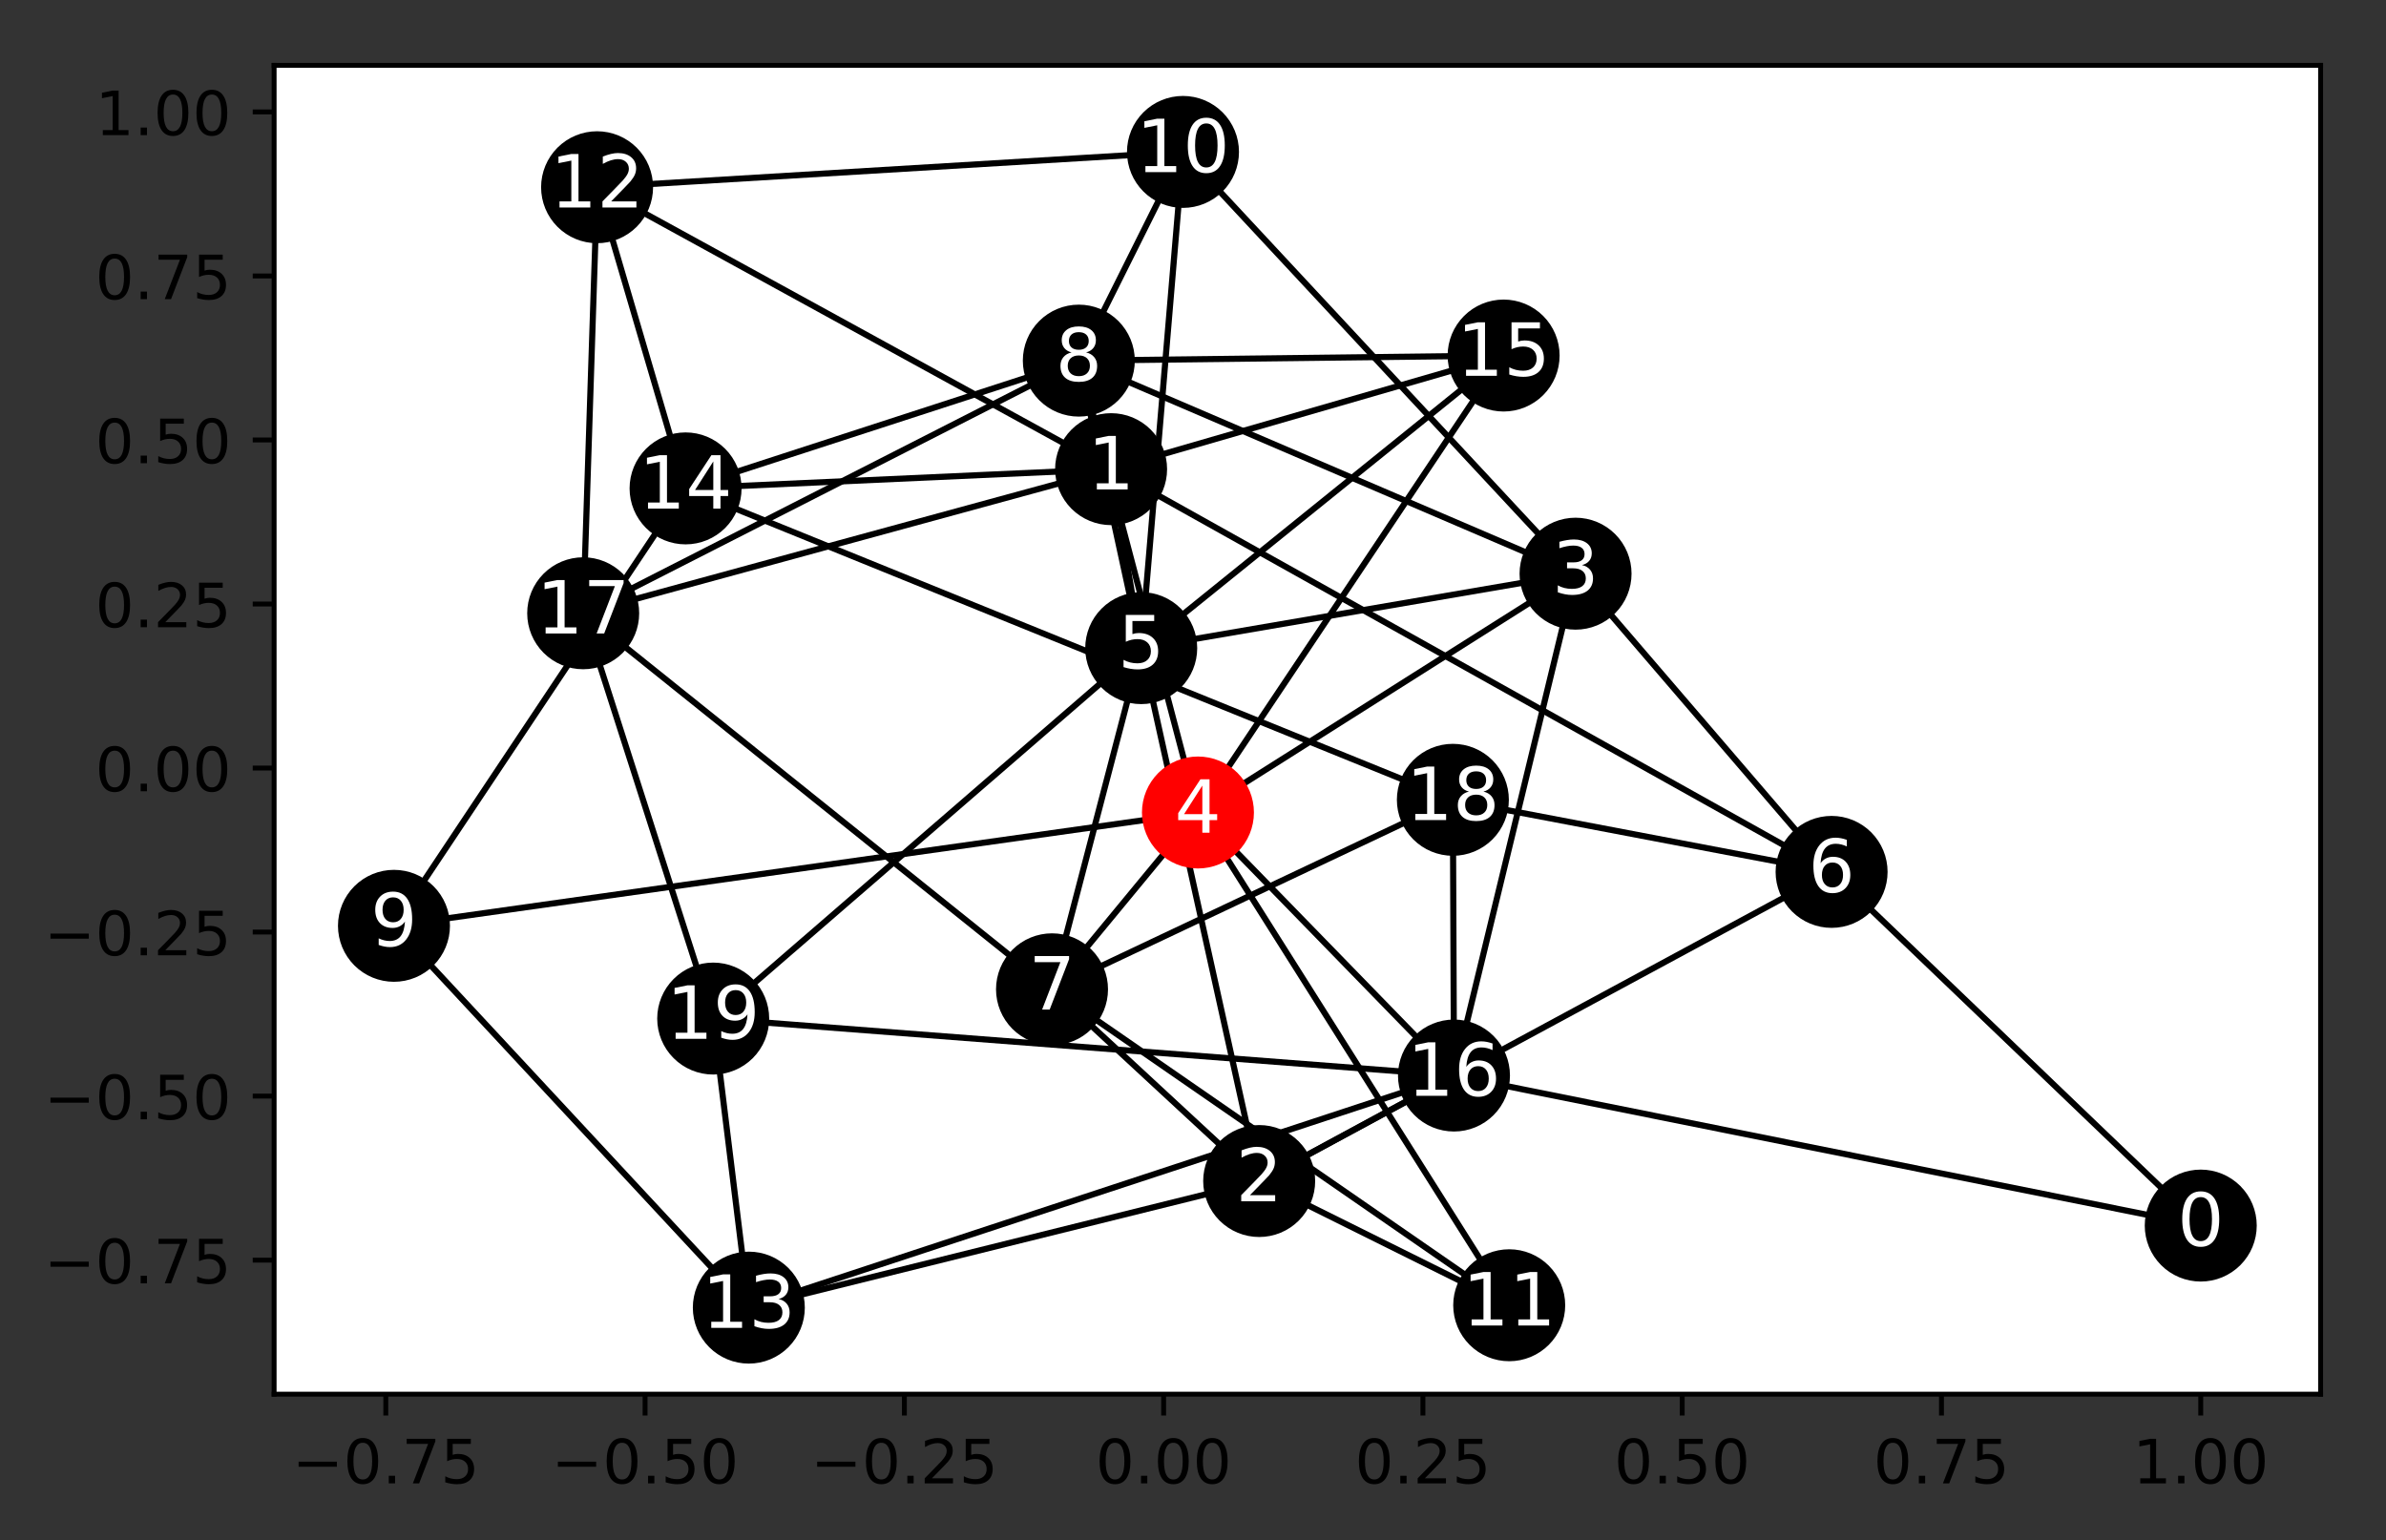 <?xml version="1.0" encoding="utf-8" standalone="no"?>
<!DOCTYPE svg PUBLIC "-//W3C//DTD SVG 1.1//EN"
  "http://www.w3.org/Graphics/SVG/1.1/DTD/svg11.dtd">
<!-- Created with matplotlib (http://matplotlib.org/) -->
<svg height="252.018pt" version="1.1" viewBox="0 0 390.345 252.018" width="390.345pt" xmlns="http://www.w3.org/2000/svg" xmlns:xlink="http://www.w3.org/1999/xlink">
 <rect x="0" y="0" width="390.345" height="252.018" fill="#333333" stroke="none"/>
 <defs>
  <style type="text/css">
*{stroke-linecap:butt;stroke-linejoin:round;}
  </style>
 </defs>
 <g id="figure_1">
  <g id="patch_1">
   <path d="M 0 252.018 
L 390.345 252.018 
L 390.345 0 
L 0 0 
z
" style="fill:none;"/>
  </g>
  <g id="axes_1">
   <g id="patch_2">
    <path d="M 44.845 228.14 
L 379.645 228.14 
L 379.645 10.7 
L 44.845 10.7 
z
" style="fill:#ffffff;"/>
   </g>
   <g id="LineCollection_1">
    <path clip-path="url(#pfae7f596fc)" d="M 195.981 132.958 
L 237.868 176.002 
" style="fill:none;stroke:#000000;"/>
    <path clip-path="url(#pfae7f596fc)" d="M 195.981 132.958 
L 176.493 59.013 
" style="fill:none;stroke:#000000;"/>
    <path clip-path="url(#pfae7f596fc)" d="M 195.981 132.958 
L 246.904 213.592 
" style="fill:none;stroke:#000000;"/>
    <path clip-path="url(#pfae7f596fc)" d="M 195.981 132.958 
L 172.108 161.891 
" style="fill:none;stroke:#000000;"/>
    <path clip-path="url(#pfae7f596fc)" d="M 195.981 132.958 
L 257.758 93.878 
" style="fill:none;stroke:#000000;"/>
    <path clip-path="url(#pfae7f596fc)" d="M 195.981 132.958 
L 245.989 58.181 
" style="fill:none;stroke:#000000;"/>
    <path clip-path="url(#pfae7f596fc)" d="M 195.981 132.958 
L 64.452 151.502 
" style="fill:none;stroke:#000000;"/>
    <path clip-path="url(#pfae7f596fc)" d="M 193.534 24.86 
L 257.758 93.878 
" style="fill:none;stroke:#000000;"/>
    <path clip-path="url(#pfae7f596fc)" d="M 193.534 24.86 
L 186.701 106.06 
" style="fill:none;stroke:#000000;"/>
    <path clip-path="url(#pfae7f596fc)" d="M 193.534 24.86 
L 97.682 30.639 
" style="fill:none;stroke:#000000;"/>
    <path clip-path="url(#pfae7f596fc)" d="M 193.534 24.86 
L 176.493 59.013 
" style="fill:none;stroke:#000000;"/>
    <path clip-path="url(#pfae7f596fc)" d="M 360.038 200.554 
L 237.868 176.002 
" style="fill:none;stroke:#000000;"/>
    <path clip-path="url(#pfae7f596fc)" d="M 360.038 200.554 
L 299.645 142.676 
" style="fill:none;stroke:#000000;"/>
    <path clip-path="url(#pfae7f596fc)" d="M 95.409 100.355 
L 181.773 76.773 
" style="fill:none;stroke:#000000;"/>
    <path clip-path="url(#pfae7f596fc)" d="M 95.409 100.355 
L 95.409 100.355 
" style="fill:none;stroke:#000000;"/>
    <path clip-path="url(#pfae7f596fc)" d="M 95.409 100.355 
L 176.493 59.013 
" style="fill:none;stroke:#000000;"/>
    <path clip-path="url(#pfae7f596fc)" d="M 95.409 100.355 
L 172.108 161.891 
" style="fill:none;stroke:#000000;"/>
    <path clip-path="url(#pfae7f596fc)" d="M 95.409 100.355 
L 116.678 166.679 
" style="fill:none;stroke:#000000;"/>
    <path clip-path="url(#pfae7f596fc)" d="M 95.409 100.355 
L 97.682 30.639 
" style="fill:none;stroke:#000000;"/>
    <path clip-path="url(#pfae7f596fc)" d="M 205.999 193.264 
L 237.868 176.002 
" style="fill:none;stroke:#000000;"/>
    <path clip-path="url(#pfae7f596fc)" d="M 205.999 193.264 
L 122.507 213.98 
" style="fill:none;stroke:#000000;"/>
    <path clip-path="url(#pfae7f596fc)" d="M 205.999 193.264 
L 246.904 213.592 
" style="fill:none;stroke:#000000;"/>
    <path clip-path="url(#pfae7f596fc)" d="M 205.999 193.264 
L 172.108 161.891 
" style="fill:none;stroke:#000000;"/>
    <path clip-path="url(#pfae7f596fc)" d="M 205.999 193.264 
L 186.701 106.06 
" style="fill:none;stroke:#000000;"/>
    <path clip-path="url(#pfae7f596fc)" d="M 205.999 193.264 
L 299.645 142.676 
" style="fill:none;stroke:#000000;"/>
    <path clip-path="url(#pfae7f596fc)" d="M 257.758 93.878 
L 237.868 176.002 
" style="fill:none;stroke:#000000;"/>
    <path clip-path="url(#pfae7f596fc)" d="M 257.758 93.878 
L 176.493 59.013 
" style="fill:none;stroke:#000000;"/>
    <path clip-path="url(#pfae7f596fc)" d="M 257.758 93.878 
L 299.645 142.676 
" style="fill:none;stroke:#000000;"/>
    <path clip-path="url(#pfae7f596fc)" d="M 257.758 93.878 
L 186.701 106.06 
" style="fill:none;stroke:#000000;"/>
    <path clip-path="url(#pfae7f596fc)" d="M 246.904 213.592 
L 172.108 161.891 
" style="fill:none;stroke:#000000;"/>
    <path clip-path="url(#pfae7f596fc)" d="M 246.904 213.592 
L 246.904 213.592 
" style="fill:none;stroke:#000000;"/>
    <path clip-path="url(#pfae7f596fc)" d="M 172.108 161.891 
L 237.687 130.882 
" style="fill:none;stroke:#000000;"/>
    <path clip-path="url(#pfae7f596fc)" d="M 172.108 161.891 
L 186.701 106.06 
" style="fill:none;stroke:#000000;"/>
    <path clip-path="url(#pfae7f596fc)" d="M 176.493 59.013 
L 186.701 106.06 
" style="fill:none;stroke:#000000;"/>
    <path clip-path="url(#pfae7f596fc)" d="M 176.493 59.013 
L 112.159 79.921 
" style="fill:none;stroke:#000000;"/>
    <path clip-path="url(#pfae7f596fc)" d="M 176.493 59.013 
L 245.989 58.181 
" style="fill:none;stroke:#000000;"/>
    <path clip-path="url(#pfae7f596fc)" d="M 116.678 166.679 
L 237.868 176.002 
" style="fill:none;stroke:#000000;"/>
    <path clip-path="url(#pfae7f596fc)" d="M 116.678 166.679 
L 122.507 213.98 
" style="fill:none;stroke:#000000;"/>
    <path clip-path="url(#pfae7f596fc)" d="M 116.678 166.679 
L 186.701 106.06 
" style="fill:none;stroke:#000000;"/>
    <path clip-path="url(#pfae7f596fc)" d="M 186.701 106.06 
L 181.773 76.773 
" style="fill:none;stroke:#000000;"/>
    <path clip-path="url(#pfae7f596fc)" d="M 186.701 106.06 
L 245.989 58.181 
" style="fill:none;stroke:#000000;"/>
    <path clip-path="url(#pfae7f596fc)" d="M 64.452 151.502 
L 122.507 213.98 
" style="fill:none;stroke:#000000;"/>
    <path clip-path="url(#pfae7f596fc)" d="M 64.452 151.502 
L 112.159 79.921 
" style="fill:none;stroke:#000000;"/>
    <path clip-path="url(#pfae7f596fc)" d="M 64.452 151.502 
L 64.452 151.502 
" style="fill:none;stroke:#000000;"/>
    <path clip-path="url(#pfae7f596fc)" d="M 245.989 58.181 
L 181.773 76.773 
" style="fill:none;stroke:#000000;"/>
    <path clip-path="url(#pfae7f596fc)" d="M 237.868 176.002 
L 122.507 213.98 
" style="fill:none;stroke:#000000;"/>
    <path clip-path="url(#pfae7f596fc)" d="M 237.868 176.002 
L 237.687 130.882 
" style="fill:none;stroke:#000000;"/>
    <path clip-path="url(#pfae7f596fc)" d="M 122.507 213.98 
L 122.507 213.98 
" style="fill:none;stroke:#000000;"/>
    <path clip-path="url(#pfae7f596fc)" d="M 181.773 76.773 
L 112.159 79.921 
" style="fill:none;stroke:#000000;"/>
    <path clip-path="url(#pfae7f596fc)" d="M 181.773 76.773 
L 97.682 30.639 
" style="fill:none;stroke:#000000;"/>
    <path clip-path="url(#pfae7f596fc)" d="M 181.773 76.773 
L 299.645 142.676 
" style="fill:none;stroke:#000000;"/>
    <path clip-path="url(#pfae7f596fc)" d="M 237.687 130.882 
L 237.687 130.882 
" style="fill:none;stroke:#000000;"/>
    <path clip-path="url(#pfae7f596fc)" d="M 237.687 130.882 
L 299.645 142.676 
" style="fill:none;stroke:#000000;"/>
    <path clip-path="url(#pfae7f596fc)" d="M 237.687 130.882 
L 112.159 79.921 
" style="fill:none;stroke:#000000;"/>
    <path clip-path="url(#pfae7f596fc)" d="M 112.159 79.921 
L 97.682 30.639 
" style="fill:none;stroke:#000000;"/>
   </g>
   <g id="matplotlib.axis_1">
    <g id="xtick_1">
     <g id="line2d_1">
      <defs>
       <path d="M 0 0 
L 0 3.5 
" id="m426990da8a" style="stroke:#000000;stroke-width:0.8;"/>
      </defs>
      <g>
       <use style="stroke:#000000;stroke-width:0.8;" x="63.116" xlink:href="#m426990da8a" y="228.14"/>
      </g>
     </g>
     <g id="text_1">
      <!-- −0.75 -->
      <defs>
       <path d="M 10.594 35.5 
L 73.188 35.5 
L 73.188 27.203 
L 10.594 27.203 
z
" id="DejaVuSans-2212"/>
       <path d="M 31.781 66.406 
Q 24.172 66.406 20.328 58.906 
Q 16.5 51.422 16.5 36.375 
Q 16.5 21.391 20.328 13.891 
Q 24.172 6.391 31.781 6.391 
Q 39.453 6.391 43.281 13.891 
Q 47.125 21.391 47.125 36.375 
Q 47.125 51.422 43.281 58.906 
Q 39.453 66.406 31.781 66.406 
z
M 31.781 74.219 
Q 44.047 74.219 50.516 64.516 
Q 56.984 54.828 56.984 36.375 
Q 56.984 17.969 50.516 8.266 
Q 44.047 -1.422 31.781 -1.422 
Q 19.531 -1.422 13.062 8.266 
Q 6.594 17.969 6.594 36.375 
Q 6.594 54.828 13.062 64.516 
Q 19.531 74.219 31.781 74.219 
z
" id="DejaVuSans-30"/>
       <path d="M 10.688 12.406 
L 21 12.406 
L 21 0 
L 10.688 0 
z
" id="DejaVuSans-2e"/>
       <path d="M 8.203 72.906 
L 55.078 72.906 
L 55.078 68.703 
L 28.609 0 
L 18.312 0 
L 43.219 64.594 
L 8.203 64.594 
z
" id="DejaVuSans-37"/>
       <path d="M 10.797 72.906 
L 49.516 72.906 
L 49.516 64.594 
L 19.828 64.594 
L 19.828 46.734 
Q 21.969 47.469 24.109 47.828 
Q 26.266 48.188 28.422 48.188 
Q 40.625 48.188 47.75 41.5 
Q 54.891 34.812 54.891 23.391 
Q 54.891 11.625 47.562 5.094 
Q 40.234 -1.422 26.906 -1.422 
Q 22.312 -1.422 17.547 -0.641 
Q 12.797 0.141 7.719 1.703 
L 7.719 11.625 
Q 12.109 9.234 16.797 8.062 
Q 21.484 6.891 26.703 6.891 
Q 35.156 6.891 40.078 11.328 
Q 45.016 15.766 45.016 23.391 
Q 45.016 31 40.078 35.438 
Q 35.156 39.891 26.703 39.891 
Q 22.75 39.891 18.812 39.016 
Q 14.891 38.141 10.797 36.281 
z
" id="DejaVuSans-35"/>
      </defs>
      <g transform="translate(47.793 242.738)scale(0.1 -0.1)">
       <use xlink:href="#DejaVuSans-2212"/>
       <use x="83.789" xlink:href="#DejaVuSans-30"/>
       <use x="147.412" xlink:href="#DejaVuSans-2e"/>
       <use x="179.199" xlink:href="#DejaVuSans-37"/>
       <use x="242.822" xlink:href="#DejaVuSans-35"/>
      </g>
     </g>
    </g>
    <g id="xtick_2">
     <g id="line2d_2">
      <g>
       <use style="stroke:#000000;stroke-width:0.8;" x="105.533" xlink:href="#m426990da8a" y="228.14"/>
      </g>
     </g>
     <g id="text_2">
      <!-- −0.50 -->
      <g transform="translate(90.211 242.738)scale(0.1 -0.1)">
       <use xlink:href="#DejaVuSans-2212"/>
       <use x="83.789" xlink:href="#DejaVuSans-30"/>
       <use x="147.412" xlink:href="#DejaVuSans-2e"/>
       <use x="179.199" xlink:href="#DejaVuSans-35"/>
       <use x="242.822" xlink:href="#DejaVuSans-30"/>
      </g>
     </g>
    </g>
    <g id="xtick_3">
     <g id="line2d_3">
      <g>
       <use style="stroke:#000000;stroke-width:0.8;" x="147.951" xlink:href="#m426990da8a" y="228.14"/>
      </g>
     </g>
     <g id="text_3">
      <!-- −0.25 -->
      <defs>
       <path d="M 19.188 8.297 
L 53.609 8.297 
L 53.609 0 
L 7.328 0 
L 7.328 8.297 
Q 12.938 14.109 22.625 23.891 
Q 32.328 33.688 34.812 36.531 
Q 39.547 41.844 41.422 45.531 
Q 43.312 49.219 43.312 52.781 
Q 43.312 58.594 39.234 62.25 
Q 35.156 65.922 28.609 65.922 
Q 23.969 65.922 18.812 64.312 
Q 13.672 62.703 7.812 59.422 
L 7.812 69.391 
Q 13.766 71.781 18.938 73 
Q 24.125 74.219 28.422 74.219 
Q 39.75 74.219 46.484 68.547 
Q 53.219 62.891 53.219 53.422 
Q 53.219 48.922 51.531 44.891 
Q 49.859 40.875 45.406 35.406 
Q 44.188 33.984 37.641 27.219 
Q 31.109 20.453 19.188 8.297 
z
" id="DejaVuSans-32"/>
      </defs>
      <g transform="translate(132.628 242.738)scale(0.1 -0.1)">
       <use xlink:href="#DejaVuSans-2212"/>
       <use x="83.789" xlink:href="#DejaVuSans-30"/>
       <use x="147.412" xlink:href="#DejaVuSans-2e"/>
       <use x="179.199" xlink:href="#DejaVuSans-32"/>
       <use x="242.822" xlink:href="#DejaVuSans-35"/>
      </g>
     </g>
    </g>
    <g id="xtick_4">
     <g id="line2d_4">
      <g>
       <use style="stroke:#000000;stroke-width:0.8;" x="190.368" xlink:href="#m426990da8a" y="228.14"/>
      </g>
     </g>
     <g id="text_4">
      <!-- 0.00 -->
      <g transform="translate(179.235 242.738)scale(0.1 -0.1)">
       <use xlink:href="#DejaVuSans-30"/>
       <use x="63.623" xlink:href="#DejaVuSans-2e"/>
       <use x="95.41" xlink:href="#DejaVuSans-30"/>
       <use x="159.033" xlink:href="#DejaVuSans-30"/>
      </g>
     </g>
    </g>
    <g id="xtick_5">
     <g id="line2d_5">
      <g>
       <use style="stroke:#000000;stroke-width:0.8;" x="232.786" xlink:href="#m426990da8a" y="228.14"/>
      </g>
     </g>
     <g id="text_5">
      <!-- 0.25 -->
      <g transform="translate(221.653 242.738)scale(0.1 -0.1)">
       <use xlink:href="#DejaVuSans-30"/>
       <use x="63.623" xlink:href="#DejaVuSans-2e"/>
       <use x="95.41" xlink:href="#DejaVuSans-32"/>
       <use x="159.033" xlink:href="#DejaVuSans-35"/>
      </g>
     </g>
    </g>
    <g id="xtick_6">
     <g id="line2d_6">
      <g>
       <use style="stroke:#000000;stroke-width:0.8;" x="275.203" xlink:href="#m426990da8a" y="228.14"/>
      </g>
     </g>
     <g id="text_6">
      <!-- 0.50 -->
      <g transform="translate(264.07 242.738)scale(0.1 -0.1)">
       <use xlink:href="#DejaVuSans-30"/>
       <use x="63.623" xlink:href="#DejaVuSans-2e"/>
       <use x="95.41" xlink:href="#DejaVuSans-35"/>
       <use x="159.033" xlink:href="#DejaVuSans-30"/>
      </g>
     </g>
    </g>
    <g id="xtick_7">
     <g id="line2d_7">
      <g>
       <use style="stroke:#000000;stroke-width:0.8;" x="317.621" xlink:href="#m426990da8a" y="228.14"/>
      </g>
     </g>
     <g id="text_7">
      <!-- 0.75 -->
      <g transform="translate(306.488 242.738)scale(0.1 -0.1)">
       <use xlink:href="#DejaVuSans-30"/>
       <use x="63.623" xlink:href="#DejaVuSans-2e"/>
       <use x="95.41" xlink:href="#DejaVuSans-37"/>
       <use x="159.033" xlink:href="#DejaVuSans-35"/>
      </g>
     </g>
    </g>
    <g id="xtick_8">
     <g id="line2d_8">
      <g>
       <use style="stroke:#000000;stroke-width:0.8;" x="360.038" xlink:href="#m426990da8a" y="228.14"/>
      </g>
     </g>
     <g id="text_8">
      <!-- 1.00 -->
      <defs>
       <path d="M 12.406 8.297 
L 28.516 8.297 
L 28.516 63.922 
L 10.984 60.406 
L 10.984 69.391 
L 28.422 72.906 
L 38.281 72.906 
L 38.281 8.297 
L 54.391 8.297 
L 54.391 0 
L 12.406 0 
z
" id="DejaVuSans-31"/>
      </defs>
      <g transform="translate(348.905 242.738)scale(0.1 -0.1)">
       <use xlink:href="#DejaVuSans-31"/>
       <use x="63.623" xlink:href="#DejaVuSans-2e"/>
       <use x="95.41" xlink:href="#DejaVuSans-30"/>
       <use x="159.033" xlink:href="#DejaVuSans-30"/>
      </g>
     </g>
    </g>
   </g>
   <g id="matplotlib.axis_2">
    <g id="ytick_1">
     <g id="line2d_9">
      <defs>
       <path d="M 0 0 
L -3.5 0 
" id="m9d71dc50b6" style="stroke:#000000;stroke-width:0.8;"/>
      </defs>
      <g>
       <use style="stroke:#000000;stroke-width:0.8;" x="44.845" xlink:href="#m9d71dc50b6" y="206.21"/>
      </g>
     </g>
     <g id="text_9">
      <!-- −0.75 -->
      <g transform="translate(7.2 210.009)scale(0.1 -0.1)">
       <use xlink:href="#DejaVuSans-2212"/>
       <use x="83.789" xlink:href="#DejaVuSans-30"/>
       <use x="147.412" xlink:href="#DejaVuSans-2e"/>
       <use x="179.199" xlink:href="#DejaVuSans-37"/>
       <use x="242.822" xlink:href="#DejaVuSans-35"/>
      </g>
     </g>
    </g>
    <g id="ytick_2">
     <g id="line2d_10">
      <g>
       <use style="stroke:#000000;stroke-width:0.8;" x="44.845" xlink:href="#m9d71dc50b6" y="179.368"/>
      </g>
     </g>
     <g id="text_10">
      <!-- −0.50 -->
      <g transform="translate(7.2 183.167)scale(0.1 -0.1)">
       <use xlink:href="#DejaVuSans-2212"/>
       <use x="83.789" xlink:href="#DejaVuSans-30"/>
       <use x="147.412" xlink:href="#DejaVuSans-2e"/>
       <use x="179.199" xlink:href="#DejaVuSans-35"/>
       <use x="242.822" xlink:href="#DejaVuSans-30"/>
      </g>
     </g>
    </g>
    <g id="ytick_3">
     <g id="line2d_11">
      <g>
       <use style="stroke:#000000;stroke-width:0.8;" x="44.845" xlink:href="#m9d71dc50b6" y="152.525"/>
      </g>
     </g>
     <g id="text_11">
      <!-- −0.25 -->
      <g transform="translate(7.2 156.325)scale(0.1 -0.1)">
       <use xlink:href="#DejaVuSans-2212"/>
       <use x="83.789" xlink:href="#DejaVuSans-30"/>
       <use x="147.412" xlink:href="#DejaVuSans-2e"/>
       <use x="179.199" xlink:href="#DejaVuSans-32"/>
       <use x="242.822" xlink:href="#DejaVuSans-35"/>
      </g>
     </g>
    </g>
    <g id="ytick_4">
     <g id="line2d_12">
      <g>
       <use style="stroke:#000000;stroke-width:0.8;" x="44.845" xlink:href="#m9d71dc50b6" y="125.683"/>
      </g>
     </g>
     <g id="text_12">
      <!-- 0.00 -->
      <g transform="translate(15.58 129.482)scale(0.1 -0.1)">
       <use xlink:href="#DejaVuSans-30"/>
       <use x="63.623" xlink:href="#DejaVuSans-2e"/>
       <use x="95.41" xlink:href="#DejaVuSans-30"/>
       <use x="159.033" xlink:href="#DejaVuSans-30"/>
      </g>
     </g>
    </g>
    <g id="ytick_5">
     <g id="line2d_13">
      <g>
       <use style="stroke:#000000;stroke-width:0.8;" x="44.845" xlink:href="#m9d71dc50b6" y="98.841"/>
      </g>
     </g>
     <g id="text_13">
      <!-- 0.25 -->
      <g transform="translate(15.58 102.64)scale(0.1 -0.1)">
       <use xlink:href="#DejaVuSans-30"/>
       <use x="63.623" xlink:href="#DejaVuSans-2e"/>
       <use x="95.41" xlink:href="#DejaVuSans-32"/>
       <use x="159.033" xlink:href="#DejaVuSans-35"/>
      </g>
     </g>
    </g>
    <g id="ytick_6">
     <g id="line2d_14">
      <g>
       <use style="stroke:#000000;stroke-width:0.8;" x="44.845" xlink:href="#m9d71dc50b6" y="71.999"/>
      </g>
     </g>
     <g id="text_14">
      <!-- 0.50 -->
      <g transform="translate(15.58 75.798)scale(0.1 -0.1)">
       <use xlink:href="#DejaVuSans-30"/>
       <use x="63.623" xlink:href="#DejaVuSans-2e"/>
       <use x="95.41" xlink:href="#DejaVuSans-35"/>
       <use x="159.033" xlink:href="#DejaVuSans-30"/>
      </g>
     </g>
    </g>
    <g id="ytick_7">
     <g id="line2d_15">
      <g>
       <use style="stroke:#000000;stroke-width:0.8;" x="44.845" xlink:href="#m9d71dc50b6" y="45.156"/>
      </g>
     </g>
     <g id="text_15">
      <!-- 0.75 -->
      <g transform="translate(15.58 48.955)scale(0.1 -0.1)">
       <use xlink:href="#DejaVuSans-30"/>
       <use x="63.623" xlink:href="#DejaVuSans-2e"/>
       <use x="95.41" xlink:href="#DejaVuSans-37"/>
       <use x="159.033" xlink:href="#DejaVuSans-35"/>
      </g>
     </g>
    </g>
    <g id="ytick_8">
     <g id="line2d_16">
      <g>
       <use style="stroke:#000000;stroke-width:0.8;" x="44.845" xlink:href="#m9d71dc50b6" y="18.314"/>
      </g>
     </g>
     <g id="text_16">
      <!-- 1.00 -->
      <g transform="translate(15.58 22.113)scale(0.1 -0.1)">
       <use xlink:href="#DejaVuSans-31"/>
       <use x="63.623" xlink:href="#DejaVuSans-2e"/>
       <use x="95.41" xlink:href="#DejaVuSans-30"/>
       <use x="159.033" xlink:href="#DejaVuSans-30"/>
      </g>
     </g>
    </g>
   </g>
   <g id="PathCollection_1">
    <defs>
     <path d="M 0 8.66 
C 2.297 8.66 4.5 7.748 6.124 6.124 
C 7.748 4.5 8.66 2.297 8.66 0 
C 8.66 -2.297 7.748 -4.5 6.124 -6.124 
C 4.5 -7.748 2.297 -8.66 0 -8.66 
C -2.297 -8.66 -4.5 -7.748 -6.124 -6.124 
C -7.748 -4.5 -8.66 -2.297 -8.66 0 
C -8.66 2.297 -7.748 4.5 -6.124 6.124 
C -4.5 7.748 -2.297 8.66 0 8.66 
z
" id="C0_0_f75117dacb"/>
    </defs>
    <g clip-path="url(#pfae7f596fc)">
     <use style="fill:#ff0000;stroke:#ff0000;" x="195.981" xlink:href="#C0_0_f75117dacb" y="132.958"/>
    </g>
    <g clip-path="url(#pfae7f596fc)">
     <use style="stroke:#000000;" x="193.534" xlink:href="#C0_0_f75117dacb" y="24.86"/>
    </g>
    <g clip-path="url(#pfae7f596fc)">
     <use style="stroke:#000000;" x="360.038" xlink:href="#C0_0_f75117dacb" y="200.554"/>
    </g>
    <g clip-path="url(#pfae7f596fc)">
     <use style="stroke:#000000;" x="95.409" xlink:href="#C0_0_f75117dacb" y="100.355"/>
    </g>
    <g clip-path="url(#pfae7f596fc)">
     <use style="stroke:#000000;" x="205.999" xlink:href="#C0_0_f75117dacb" y="193.264"/>
    </g>
    <g clip-path="url(#pfae7f596fc)">
     <use style="stroke:#000000;" x="257.758" xlink:href="#C0_0_f75117dacb" y="93.878"/>
    </g>
    <g clip-path="url(#pfae7f596fc)">
     <use style="stroke:#000000;" x="246.904" xlink:href="#C0_0_f75117dacb" y="213.592"/>
    </g>
    <g clip-path="url(#pfae7f596fc)">
     <use style="stroke:#000000;" x="172.108" xlink:href="#C0_0_f75117dacb" y="161.891"/>
    </g>
    <g clip-path="url(#pfae7f596fc)">
     <use style="stroke:#000000;" x="176.493" xlink:href="#C0_0_f75117dacb" y="59.013"/>
    </g>
    <g clip-path="url(#pfae7f596fc)">
     <use style="stroke:#000000;" x="116.678" xlink:href="#C0_0_f75117dacb" y="166.679"/>
    </g>
    <g clip-path="url(#pfae7f596fc)">
     <use style="stroke:#000000;" x="186.701" xlink:href="#C0_0_f75117dacb" y="106.06"/>
    </g>
    <g clip-path="url(#pfae7f596fc)">
     <use style="stroke:#000000;" x="64.452" xlink:href="#C0_0_f75117dacb" y="151.502"/>
    </g>
    <g clip-path="url(#pfae7f596fc)">
     <use style="stroke:#000000;" x="245.989" xlink:href="#C0_0_f75117dacb" y="58.181"/>
    </g>
    <g clip-path="url(#pfae7f596fc)">
     <use style="stroke:#000000;" x="237.868" xlink:href="#C0_0_f75117dacb" y="176.002"/>
    </g>
    <g clip-path="url(#pfae7f596fc)">
     <use style="stroke:#000000;" x="122.507" xlink:href="#C0_0_f75117dacb" y="213.98"/>
    </g>
    <g clip-path="url(#pfae7f596fc)">
     <use style="stroke:#000000;" x="181.773" xlink:href="#C0_0_f75117dacb" y="76.773"/>
    </g>
    <g clip-path="url(#pfae7f596fc)">
     <use style="stroke:#000000;" x="237.687" xlink:href="#C0_0_f75117dacb" y="130.882"/>
    </g>
    <g clip-path="url(#pfae7f596fc)">
     <use style="stroke:#000000;" x="299.645" xlink:href="#C0_0_f75117dacb" y="142.676"/>
    </g>
    <g clip-path="url(#pfae7f596fc)">
     <use style="stroke:#000000;" x="112.159" xlink:href="#C0_0_f75117dacb" y="79.921"/>
    </g>
    <g clip-path="url(#pfae7f596fc)">
     <use style="stroke:#000000;" x="97.682" xlink:href="#C0_0_f75117dacb" y="30.639"/>
    </g>
   </g>
   <g id="patch_3">
    <path d="M 44.845 228.14 
L 44.845 10.7 
" style="fill:none;stroke:#000000;stroke-linecap:square;stroke-linejoin:miter;stroke-width:0.8;"/>
   </g>
   <g id="patch_4">
    <path d="M 379.645 228.14 
L 379.645 10.7 
" style="fill:none;stroke:#000000;stroke-linecap:square;stroke-linejoin:miter;stroke-width:0.8;"/>
   </g>
   <g id="patch_5">
    <path d="M 44.845 228.14 
L 379.645 228.14 
" style="fill:none;stroke:#000000;stroke-linecap:square;stroke-linejoin:miter;stroke-width:0.8;"/>
   </g>
   <g id="patch_6">
    <path d="M 44.845 10.7 
L 379.645 10.7 
" style="fill:none;stroke:#000000;stroke-linecap:square;stroke-linejoin:miter;stroke-width:0.8;"/>
   </g>
   <g id="text_17">
    <g clip-path="url(#pfae7f596fc)">
     <!-- 4 -->
     <defs>
      <path d="M 37.797 64.312 
L 12.891 25.391 
L 37.797 25.391 
z
M 35.203 72.906 
L 47.609 72.906 
L 47.609 25.391 
L 58.016 25.391 
L 58.016 17.188 
L 47.609 17.188 
L 47.609 0 
L 37.797 0 
L 37.797 17.188 
L 4.891 17.188 
L 4.891 26.703 
z
" id="DejaVuSans-34"/>
     </defs>
     <g style="fill:#ffffff;" transform="translate(192.164 136.269)scale(0.12 -0.12)">
      <use xlink:href="#DejaVuSans-34"/>
     </g>
    </g>
   </g>
   <g id="text_18">
    <g clip-path="url(#pfae7f596fc)">
     <!-- 10 -->
     <g style="fill:#ffffff;" transform="translate(185.899 28.171)scale(0.12 -0.12)">
      <use xlink:href="#DejaVuSans-31"/>
      <use x="63.623" xlink:href="#DejaVuSans-30"/>
     </g>
    </g>
   </g>
   <g id="text_19">
    <g clip-path="url(#pfae7f596fc)">
     <!-- 0 -->
     <g style="fill:#ffffff;" transform="translate(356.221 203.865)scale(0.12 -0.12)">
      <use xlink:href="#DejaVuSans-30"/>
     </g>
    </g>
   </g>
   <g id="text_20">
    <g clip-path="url(#pfae7f596fc)">
     <!-- 17 -->
     <g style="fill:#ffffff;" transform="translate(87.774 103.666)scale(0.12 -0.12)">
      <use xlink:href="#DejaVuSans-31"/>
      <use x="63.623" xlink:href="#DejaVuSans-37"/>
     </g>
    </g>
   </g>
   <g id="text_21">
    <g clip-path="url(#pfae7f596fc)">
     <!-- 2 -->
     <g style="fill:#ffffff;" transform="translate(202.182 196.575)scale(0.12 -0.12)">
      <use xlink:href="#DejaVuSans-32"/>
     </g>
    </g>
   </g>
   <g id="text_22">
    <g clip-path="url(#pfae7f596fc)">
     <!-- 3 -->
     <defs>
      <path d="M 40.578 39.312 
Q 47.656 37.797 51.625 33 
Q 55.609 28.219 55.609 21.188 
Q 55.609 10.406 48.188 4.484 
Q 40.766 -1.422 27.094 -1.422 
Q 22.516 -1.422 17.656 -0.516 
Q 12.797 0.391 7.625 2.203 
L 7.625 11.719 
Q 11.719 9.328 16.594 8.109 
Q 21.484 6.891 26.812 6.891 
Q 36.078 6.891 40.938 10.547 
Q 45.797 14.203 45.797 21.188 
Q 45.797 27.641 41.281 31.266 
Q 36.766 34.906 28.719 34.906 
L 20.219 34.906 
L 20.219 43.016 
L 29.109 43.016 
Q 36.375 43.016 40.234 45.922 
Q 44.094 48.828 44.094 54.297 
Q 44.094 59.906 40.109 62.906 
Q 36.141 65.922 28.719 65.922 
Q 24.656 65.922 20.016 65.031 
Q 15.375 64.156 9.812 62.312 
L 9.812 71.094 
Q 15.438 72.656 20.344 73.438 
Q 25.25 74.219 29.594 74.219 
Q 40.828 74.219 47.359 69.109 
Q 53.906 64.016 53.906 55.328 
Q 53.906 49.266 50.438 45.094 
Q 46.969 40.922 40.578 39.312 
z
" id="DejaVuSans-33"/>
     </defs>
     <g style="fill:#ffffff;" transform="translate(253.94 97.189)scale(0.12 -0.12)">
      <use xlink:href="#DejaVuSans-33"/>
     </g>
    </g>
   </g>
   <g id="text_23">
    <g clip-path="url(#pfae7f596fc)">
     <!-- 11 -->
     <g style="fill:#ffffff;" transform="translate(239.269 216.904)scale(0.12 -0.12)">
      <use xlink:href="#DejaVuSans-31"/>
      <use x="63.623" xlink:href="#DejaVuSans-31"/>
     </g>
    </g>
   </g>
   <g id="text_24">
    <g clip-path="url(#pfae7f596fc)">
     <!-- 7 -->
     <g style="fill:#ffffff;" transform="translate(168.291 165.203)scale(0.12 -0.12)">
      <use xlink:href="#DejaVuSans-37"/>
     </g>
    </g>
   </g>
   <g id="text_25">
    <g clip-path="url(#pfae7f596fc)">
     <!-- 8 -->
     <defs>
      <path d="M 31.781 34.625 
Q 24.75 34.625 20.719 30.859 
Q 16.703 27.094 16.703 20.516 
Q 16.703 13.922 20.719 10.156 
Q 24.75 6.391 31.781 6.391 
Q 38.812 6.391 42.859 10.172 
Q 46.922 13.969 46.922 20.516 
Q 46.922 27.094 42.891 30.859 
Q 38.875 34.625 31.781 34.625 
z
M 21.922 38.812 
Q 15.578 40.375 12.031 44.719 
Q 8.5 49.078 8.5 55.328 
Q 8.5 64.062 14.719 69.141 
Q 20.953 74.219 31.781 74.219 
Q 42.672 74.219 48.875 69.141 
Q 55.078 64.062 55.078 55.328 
Q 55.078 49.078 51.531 44.719 
Q 48 40.375 41.703 38.812 
Q 48.828 37.156 52.797 32.312 
Q 56.781 27.484 56.781 20.516 
Q 56.781 9.906 50.312 4.234 
Q 43.844 -1.422 31.781 -1.422 
Q 19.734 -1.422 13.25 4.234 
Q 6.781 9.906 6.781 20.516 
Q 6.781 27.484 10.781 32.312 
Q 14.797 37.156 21.922 38.812 
z
M 18.312 54.391 
Q 18.312 48.734 21.844 45.562 
Q 25.391 42.391 31.781 42.391 
Q 38.141 42.391 41.719 45.562 
Q 45.312 48.734 45.312 54.391 
Q 45.312 60.062 41.719 63.234 
Q 38.141 66.406 31.781 66.406 
Q 25.391 66.406 21.844 63.234 
Q 18.312 60.062 18.312 54.391 
z
" id="DejaVuSans-38"/>
     </defs>
     <g style="fill:#ffffff;" transform="translate(172.676 62.324)scale(0.12 -0.12)">
      <use xlink:href="#DejaVuSans-38"/>
     </g>
    </g>
   </g>
   <g id="text_26">
    <g clip-path="url(#pfae7f596fc)">
     <!-- 19 -->
     <defs>
      <path d="M 10.984 1.516 
L 10.984 10.5 
Q 14.703 8.734 18.5 7.812 
Q 22.312 6.891 25.984 6.891 
Q 35.75 6.891 40.891 13.453 
Q 46.047 20.016 46.781 33.406 
Q 43.953 29.203 39.594 26.953 
Q 35.25 24.703 29.984 24.703 
Q 19.047 24.703 12.672 31.312 
Q 6.297 37.938 6.297 49.422 
Q 6.297 60.641 12.938 67.422 
Q 19.578 74.219 30.609 74.219 
Q 43.266 74.219 49.922 64.516 
Q 56.594 54.828 56.594 36.375 
Q 56.594 19.141 48.406 8.859 
Q 40.234 -1.422 26.422 -1.422 
Q 22.703 -1.422 18.891 -0.688 
Q 15.094 0.047 10.984 1.516 
z
M 30.609 32.422 
Q 37.25 32.422 41.125 36.953 
Q 45.016 41.5 45.016 49.422 
Q 45.016 57.281 41.125 61.844 
Q 37.25 66.406 30.609 66.406 
Q 23.969 66.406 20.094 61.844 
Q 16.219 57.281 16.219 49.422 
Q 16.219 41.5 20.094 36.953 
Q 23.969 32.422 30.609 32.422 
z
" id="DejaVuSans-39"/>
     </defs>
     <g style="fill:#ffffff;" transform="translate(109.043 169.991)scale(0.12 -0.12)">
      <use xlink:href="#DejaVuSans-31"/>
      <use x="63.623" xlink:href="#DejaVuSans-39"/>
     </g>
    </g>
   </g>
   <g id="text_27">
    <g clip-path="url(#pfae7f596fc)">
     <!-- 5 -->
     <g style="fill:#ffffff;" transform="translate(182.883 109.372)scale(0.12 -0.12)">
      <use xlink:href="#DejaVuSans-35"/>
     </g>
    </g>
   </g>
   <g id="text_28">
    <g clip-path="url(#pfae7f596fc)">
     <!-- 9 -->
     <g style="fill:#ffffff;" transform="translate(60.635 154.813)scale(0.12 -0.12)">
      <use xlink:href="#DejaVuSans-39"/>
     </g>
    </g>
   </g>
   <g id="text_29">
    <g clip-path="url(#pfae7f596fc)">
     <!-- 6 -->
     <defs>
      <path d="M 33.016 40.375 
Q 26.375 40.375 22.484 35.828 
Q 18.609 31.297 18.609 23.391 
Q 18.609 15.531 22.484 10.953 
Q 26.375 6.391 33.016 6.391 
Q 39.656 6.391 43.531 10.953 
Q 47.406 15.531 47.406 23.391 
Q 47.406 31.297 43.531 35.828 
Q 39.656 40.375 33.016 40.375 
z
M 52.594 71.297 
L 52.594 62.312 
Q 48.875 64.062 45.094 64.984 
Q 41.312 65.922 37.594 65.922 
Q 27.828 65.922 22.672 59.328 
Q 17.531 52.734 16.797 39.406 
Q 19.672 43.656 24.016 45.922 
Q 28.375 48.188 33.594 48.188 
Q 44.578 48.188 50.953 41.516 
Q 57.328 34.859 57.328 23.391 
Q 57.328 12.156 50.688 5.359 
Q 44.047 -1.422 33.016 -1.422 
Q 20.359 -1.422 13.672 8.266 
Q 6.984 17.969 6.984 36.375 
Q 6.984 53.656 15.188 63.938 
Q 23.391 74.219 37.203 74.219 
Q 40.922 74.219 44.703 73.484 
Q 48.484 72.75 52.594 71.297 
z
" id="DejaVuSans-36"/>
     </defs>
     <g style="fill:#ffffff;" transform="translate(295.828 145.988)scale(0.12 -0.12)">
      <use xlink:href="#DejaVuSans-36"/>
     </g>
    </g>
   </g>
   <g id="text_30">
    <g clip-path="url(#pfae7f596fc)">
     <!-- 16 -->
     <g style="fill:#ffffff;" transform="translate(230.233 179.314)scale(0.12 -0.12)">
      <use xlink:href="#DejaVuSans-31"/>
      <use x="63.623" xlink:href="#DejaVuSans-36"/>
     </g>
    </g>
   </g>
   <g id="text_31">
    <g clip-path="url(#pfae7f596fc)">
     <!-- 13 -->
     <g style="fill:#ffffff;" transform="translate(114.872 217.291)scale(0.12 -0.12)">
      <use xlink:href="#DejaVuSans-31"/>
      <use x="63.623" xlink:href="#DejaVuSans-33"/>
     </g>
    </g>
   </g>
   <g id="text_32">
    <g clip-path="url(#pfae7f596fc)">
     <!-- 1 -->
     <g style="fill:#ffffff;" transform="translate(177.955 80.084)scale(0.12 -0.12)">
      <use xlink:href="#DejaVuSans-31"/>
     </g>
    </g>
   </g>
   <g id="text_33">
    <g clip-path="url(#pfae7f596fc)">
     <!-- 18 -->
     <g style="fill:#ffffff;" transform="translate(230.052 134.193)scale(0.12 -0.12)">
      <use xlink:href="#DejaVuSans-31"/>
      <use x="63.623" xlink:href="#DejaVuSans-38"/>
     </g>
    </g>
   </g>
   <g id="text_34">
    <g clip-path="url(#pfae7f596fc)">
     <!-- 15 -->
     <g style="fill:#ffffff;" transform="translate(238.354 61.493)scale(0.12 -0.12)">
      <use xlink:href="#DejaVuSans-31"/>
      <use x="63.623" xlink:href="#DejaVuSans-35"/>
     </g>
    </g>
   </g>
   <g id="text_35">
    <g clip-path="url(#pfae7f596fc)">
     <!-- 14 -->
     <g style="fill:#ffffff;" transform="translate(104.524 83.233)scale(0.12 -0.12)">
      <use xlink:href="#DejaVuSans-31"/>
      <use x="63.623" xlink:href="#DejaVuSans-34"/>
     </g>
    </g>
   </g>
   <g id="text_36">
    <g clip-path="url(#pfae7f596fc)">
     <!-- 12 -->
     <g style="fill:#ffffff;" transform="translate(90.047 33.95)scale(0.12 -0.12)">
      <use xlink:href="#DejaVuSans-31"/>
      <use x="63.623" xlink:href="#DejaVuSans-32"/>
     </g>
    </g>
   </g>
  </g>
 </g>
 <defs>
  <clipPath id="pfae7f596fc">
   <rect height="217.44" width="334.8" x="44.845" y="10.7"/>
  </clipPath>
 </defs>
</svg>
